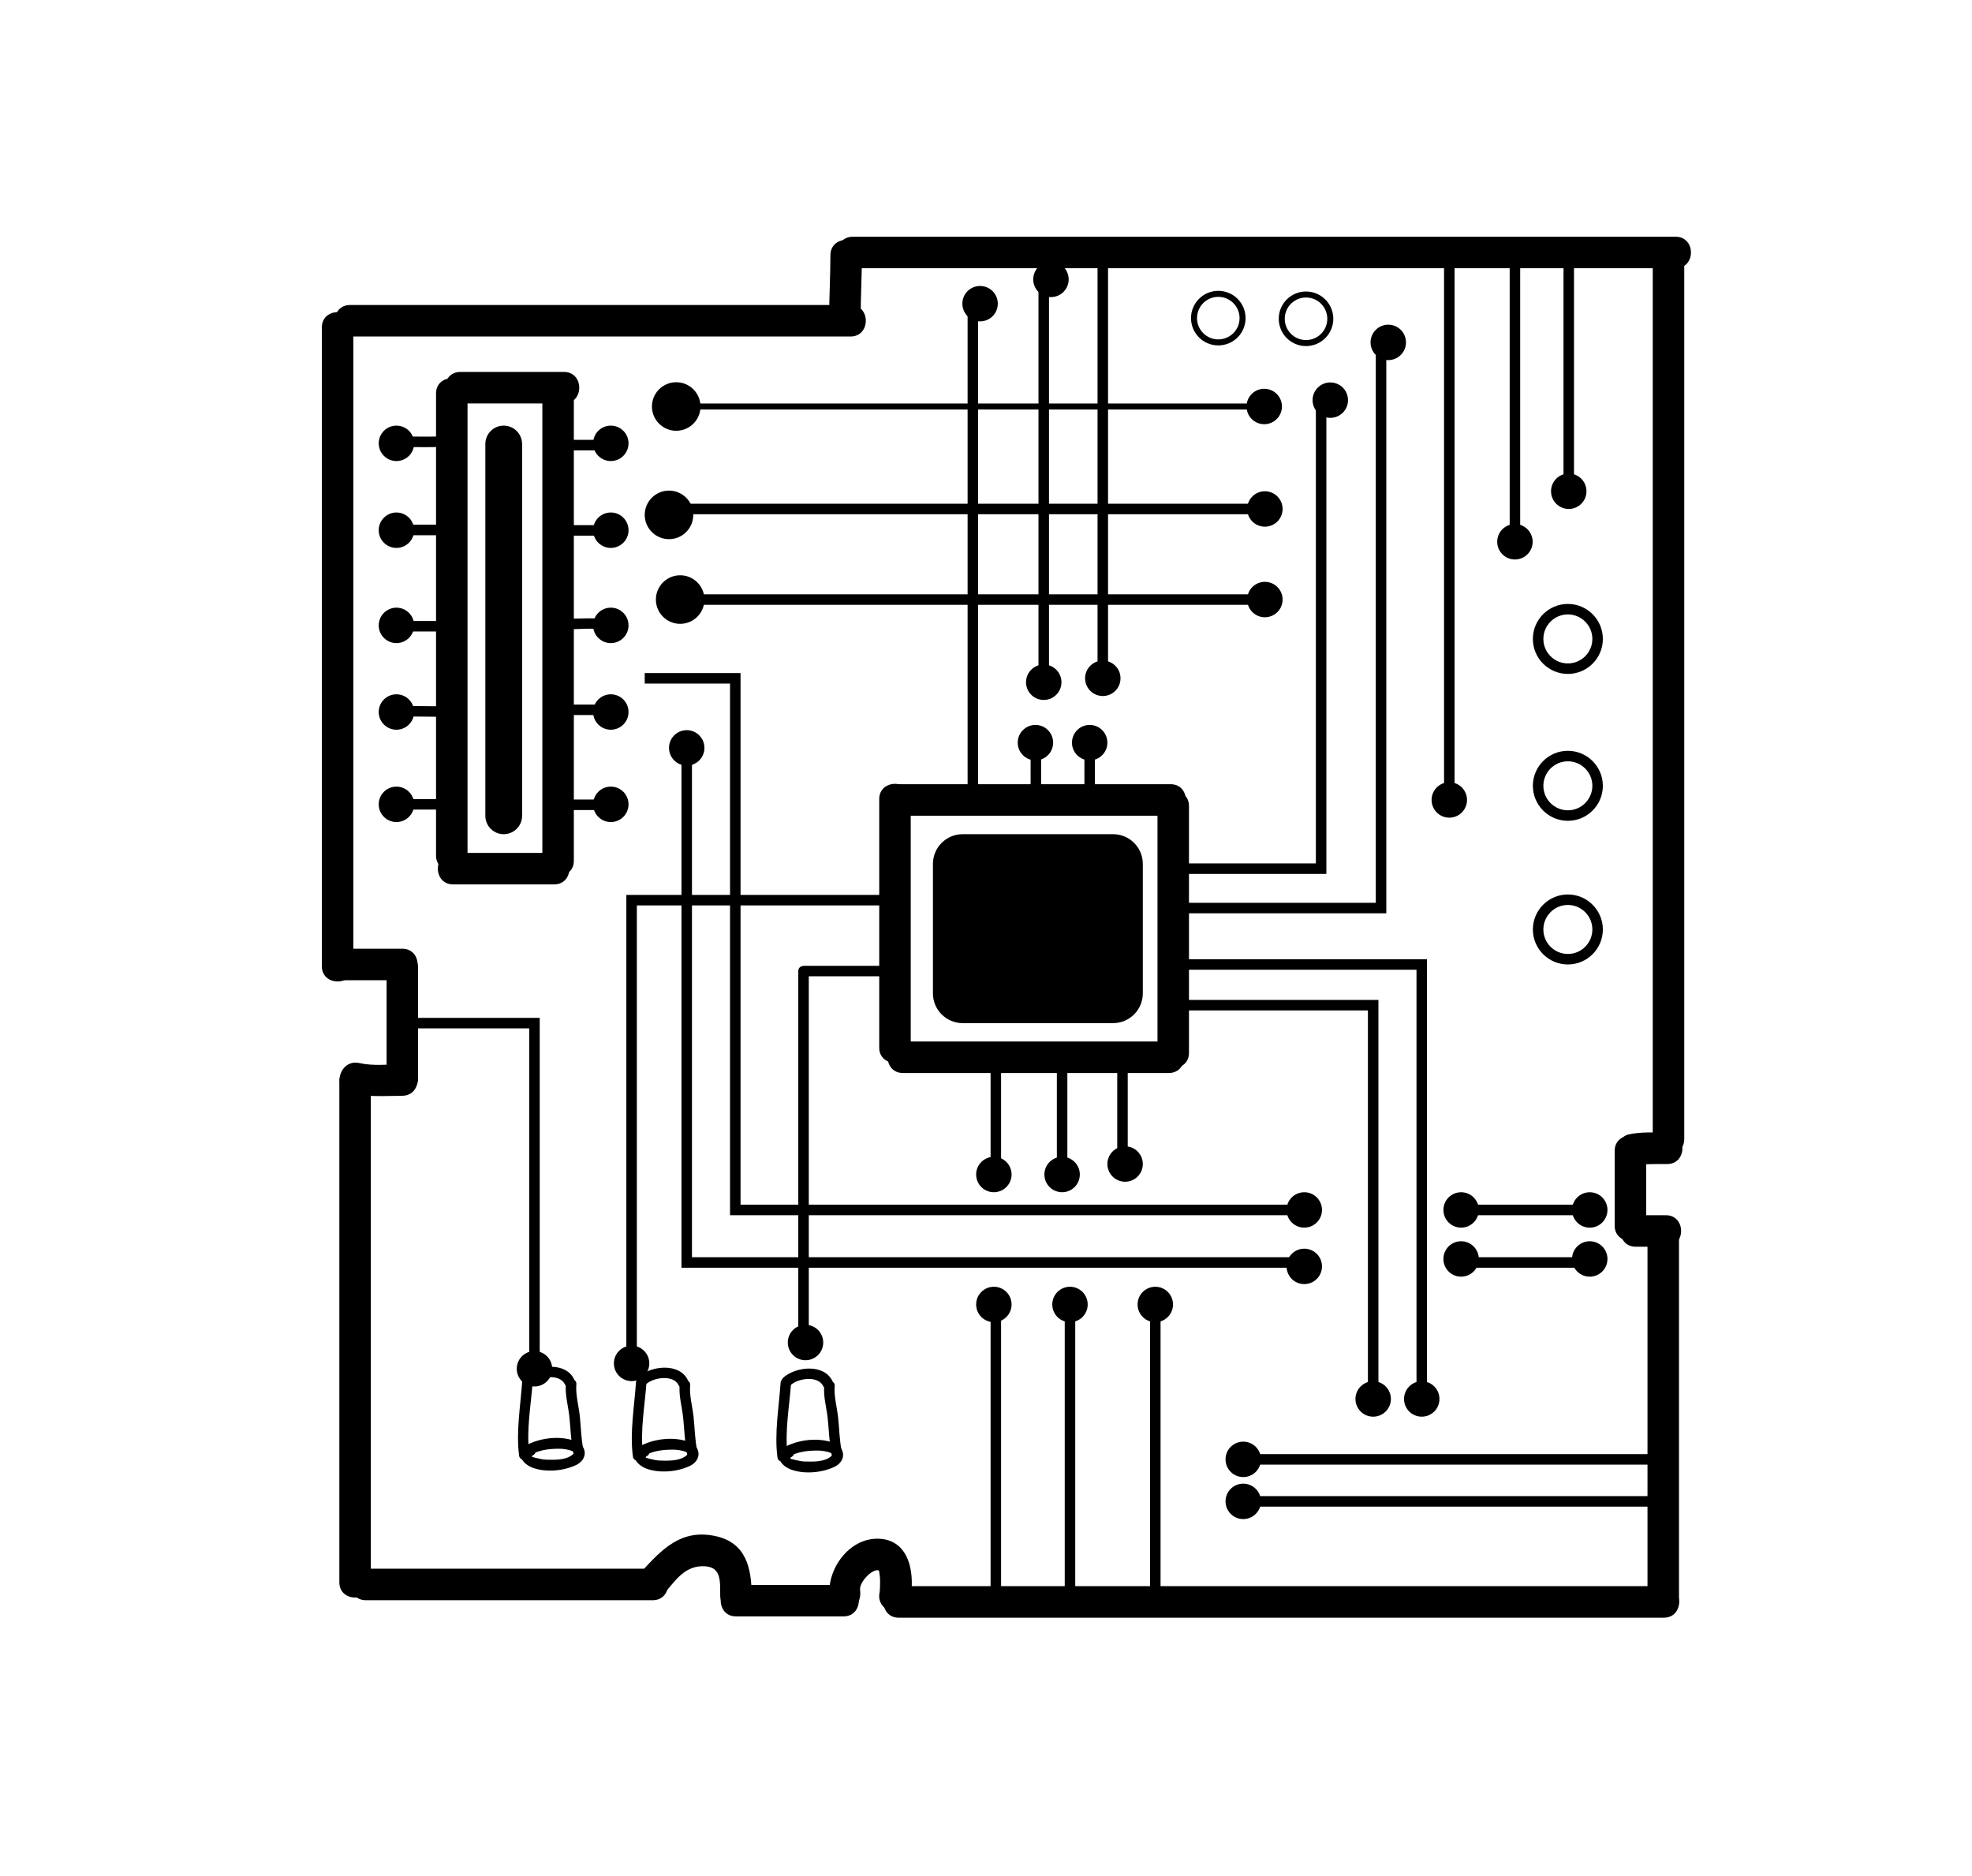 <?xml version="1.0" encoding="utf-8"?>
<!-- Generator: Adobe Illustrator 15.1.0, SVG Export Plug-In . SVG Version: 6.00 Build 0)  -->
<!DOCTYPE svg PUBLIC "-//W3C//DTD SVG 1.1//EN" "http://www.w3.org/Graphics/SVG/1.1/DTD/svg11.dtd">
<svg version="1.1" id="Layer_1" xmlns="http://www.w3.org/2000/svg" xmlns:xlink="http://www.w3.org/1999/xlink" x="0px" y="0px"
	 width="328px" height="312px" viewBox="0 0 328 312" enable-background="new 0 0 328 312" xml:space="preserve">
<g>
	<path d="M141.475,50.724c-27.75,0-55.5,0-83.25,0c-3.379,0-3.379,5.239,0,5.239c27.75,0,55.5,0,83.25,0
		C144.854,55.964,144.854,50.724,141.475,50.724L141.475,50.724z"/>
</g>
<g>
	<g>
		<path d="M53.532,54.449c0,35.414,0,70.828,0,106.246c0,3.377,5.239,3.377,5.239,0c0-35.417,0-70.832,0-106.246
			C58.771,51.069,53.532,51.069,53.532,54.449L53.532,54.449z"/>
	</g>
</g>
<g>
	<g>
		<path d="M56.151,163.021c3.59,0,7.181,0,10.771,0c3.379,0,3.379-5.24,0-5.24c-3.59,0-7.18,0-10.771,0
			C52.773,157.782,52.773,163.021,56.151,163.021L56.151,163.021z"/>
	</g>
</g>
<g>
	<g>
		<path d="M64.302,160.985c0,6.113,0,12.226,0,18.338c0,3.377,5.24,3.377,5.24,0c0-6.112,0-12.225,0-18.338
			C69.542,157.604,64.302,157.604,64.302,160.985L64.302,160.985z"/>
	</g>
</g>
<g>
	<g>
		<path d="M66.921,176.993c-2.365,0.018-4.835,0.321-7.163-0.198c-3.292-0.729-4.691,4.322-1.394,5.053
			c2.83,0.628,5.686,0.405,8.556,0.386C70.299,182.212,70.301,176.973,66.921,176.993L66.921,176.993z"/>
	</g>
</g>
<g>
	<g>
		<path d="M61.682,263.154c0-27.75,0-55.502,0-83.251c0-3.377-5.239-3.377-5.239,0c0,27.75,0,55.502,0,83.251
			C56.442,266.531,61.682,266.531,61.682,263.154L61.682,263.154z"/>
	</g>
</g>
<g>
	<path d="M60.845,266.125c15.913,0,31.825,0,47.737,0c3.379,0,3.379-5.239,0-5.239c-15.913,0-31.825,0-47.737,0
		C57.466,260.886,57.466,266.125,60.845,266.125L60.845,266.125z"/>
</g>
<g>
	<path d="M110.289,265.211c1.885-2.084,3.35-4.629,6.418-4.734c3.276-0.112,3.071,2.269,3.082,4.847
		c0.015,3.377,5.254,3.377,5.239,0c-0.02-4.55-0.935-8.736-5.961-9.848c-5.752-1.272-8.992,2.173-12.482,6.03
		C104.324,264.004,108.018,267.722,110.289,265.211L110.289,265.211z"/>
</g>
<g>
	<path d="M122.409,268.817c5.967,0,11.935,0,17.902,0c3.378,0,3.378-5.24,0-5.24c-5.967,0-11.935,0-17.902,0
		C119.03,263.577,119.03,268.817,122.409,268.817L122.409,268.817z"/>
</g>
<g>
	<path d="M143.055,264.41c-0.155-1.136,1.669-3.22,2.866-3.282c0.247-0.013,0.413,0.267,0.276,0.034
		c-0.01-0.014,0.127,0.761,0.15,1.021c0.052,0.617,0.04,1.241,0.019,1.858c-0.009,0.212-0.023,0.423-0.041,0.635
		c-0.064,0.87,0.093-0.398-0.026,0.171c-0.694,3.295,4.356,4.696,5.052,1.392c0.859-4.08,0.171-10.076-5.096-10.332
		c-5.071-0.249-8.892,5.226-8.252,9.896c0.193,1.419,1.985,2.169,3.222,1.828C142.736,267.213,143.248,265.822,143.055,264.41
		L143.055,264.41z"/>
</g>
<g>
	<path d="M149.479,269.035c42.425,0,84.85,0,127.275,0c3.379,0,3.379-5.24,0-5.24c-42.425,0-84.85,0-127.275,0
		C146.101,263.795,146.101,269.035,149.479,269.035L149.479,269.035z"/>
</g>
<g>
	<path d="M274.025,205.81c0,20.155,0,40.312,0,60.472c0,3.377,5.24,3.377,5.24,0c0-20.16,0-40.316,0-60.472
		C279.266,202.43,274.025,202.43,274.025,205.81L274.025,205.81z"/>
</g>
<g>
	<path d="M277.3,188.345c-2.096,0-4.31-0.13-6.372,0.311c-1.398,0.3-2.191,1.907-1.83,3.224c0.395,1.437,1.827,2.128,3.223,1.828
		c0.25-0.048,0.185-0.044-0.199,0.015c0.232-0.031,0.469-0.041,0.704-0.059c0.487-0.029,0.978-0.044,1.466-0.054
		c1.002-0.027,2.006-0.024,3.009-0.024C280.68,193.585,280.68,188.345,277.3,188.345L277.3,188.345z"/>
</g>
<g>
	<path d="M268.568,191.402c0,4.147,0,8.296,0,12.443c0,3.377,5.238,3.377,5.238,0c0-4.147,0-8.296,0-12.443
		C273.807,188.021,268.568,188.021,268.568,191.402L268.568,191.402z"/>
</g>
<g>
	<path d="M272.061,207.338c1.674,0,3.348,0,5.021,0c3.379,0,3.379-5.238,0-5.238c-1.674,0-3.348,0-5.021,0
		C268.682,202.099,268.682,207.338,272.061,207.338L272.061,207.338z"/>
</g>
<g>
	<path d="M280.139,189.437c0-48.465,0-96.931,0-145.396c0-3.38-5.24-3.38-5.24,0c0,48.465,0,96.931,0,145.396
		C274.898,192.814,280.139,192.814,280.139,189.437L280.139,189.437z"/>
</g>
<g>
	<path d="M143.148,52.907c0.014-3.496,0.201-6.986,0.218-10.479c0.016-3.382-5.223-3.382-5.24,0
		c-0.017,3.492-0.205,6.981-0.218,10.479C137.895,56.284,143.135,56.284,143.148,52.907L143.148,52.907z"/>
</g>
<g>
	<path d="M141.838,44.612c45.627,0,91.254,0,136.881,0c3.379,0,3.379-5.24,0-5.24c-45.627,0-91.254,0-136.881,0
		C138.46,39.372,138.46,44.612,141.838,44.612L141.838,44.612z"/>
</g>
<g>
	<g>
		<path d="M149.734,135.657c14.991,0,29.981,0,44.972,0c3.378,0,3.378-5.239,0-5.239c-14.991,0-29.981,0-44.972,0
			C146.355,130.418,146.355,135.657,149.734,135.657L149.734,135.657z"/>
	</g>
</g>
<g>
	<g>
		<path d="M192.523,134.058c0,13.679,0,27.359,0,41.042c0,3.377,5.238,3.377,5.238,0c0-13.683,0-27.364,0-41.042
			C197.764,130.677,192.523,130.677,192.523,134.058L192.523,134.058z"/>
	</g>
</g>
<g>
	<g>
		<path d="M194.415,173.207c-14.748,0-29.496,0-44.244,0c-3.379,0-3.379,5.239,0,5.239c14.748,0,29.496,0,44.244,0
			C197.793,178.446,197.793,173.207,194.415,173.207L194.415,173.207z"/>
	</g>
</g>
<g>
	<g>
		<path d="M151.481,174.227c0-13.778,0-27.556,0-41.333c0-3.38-5.24-3.38-5.24,0c0,13.776,0,27.555,0,41.333
			C146.241,177.604,151.481,177.604,151.481,174.227L151.481,174.227z"/>
	</g>
</g>
<g>
	<g>
		<path d="M90.208,65.873c0,25.762,0,51.521,0,77.282c0,3.377,5.239,3.377,5.239,0c0-25.76,0-51.521,0-77.282
			C95.447,62.493,90.208,62.493,90.208,65.873L90.208,65.873z"/>
	</g>
</g>
<g>
	<g>
		<path d="M92.173,141.845c-5.312,0-10.625,0-15.937,0c-3.379,0-3.379,5.238,0,5.238c5.312,0,10.625,0,15.937,0
			C95.551,147.084,95.551,141.845,92.173,141.845L92.173,141.845z"/>
	</g>
</g>
<g>
	<g>
		<path d="M76.236,141.845c-0.291,0-0.583,0-0.874,0c-3.378,0-3.378,5.238,0,5.238c0.291,0,0.583,0,0.874,0
			C79.615,147.084,79.615,141.845,76.236,141.845L76.236,141.845z"/>
	</g>
</g>
<g>
	<g>
		<path d="M77.764,142.282c0-25.617,0-51.23,0-76.845c0-3.38-5.239-3.38-5.239,0c0,25.614,0,51.228,0,76.845
			C72.525,145.659,77.764,145.659,77.764,142.282L77.764,142.282z"/>
	</g>
</g>
<g>
	<path d="M76.563,67.098c5.749,0,11.498,0,17.247,0c3.379,0,3.379-5.24,0-5.24c-5.749,0-11.498,0-17.247,0
		C73.185,61.858,73.185,67.098,76.563,67.098L76.563,67.098z"/>
</g>
<g>
	<g>
		<path d="M132.778,161.493c0,20.593,0,41.187,0,61.782c0,1.126,1.747,1.126,1.747,0c0-20.596,0-41.189,0-61.782
			C134.525,160.368,132.778,160.368,132.778,161.493L132.778,161.493z"/>
	</g>
</g>
<g>
	<g>
		<path d="M146.314,160.62c-4.111,0-8.224,0-12.334,0c-1.127,0-1.127,1.746,0,1.746c4.111,0,8.223,0,12.334,0
			C147.44,162.366,147.44,160.62,146.314,160.62L146.314,160.62z"/>
	</g>
</g>
<g>
	<g>
		<path d="M166.508,194.676c0-5.604,0-11.209,0-16.81c0-1.126-1.746-1.126-1.746,0c0,5.601,0,11.205,0,16.81
			C164.762,195.802,166.508,195.802,166.508,194.676L166.508,194.676z"/>
	</g>
</g>
<g>
	<g>
		<path d="M177.532,194.349c0-5.823,0-11.646,0-17.466c0-1.126-1.747-1.126-1.747,0c0,5.819,0,11.643,0,17.466
			C175.786,195.475,177.532,195.475,177.532,194.349L177.532,194.349z"/>
	</g>
</g>
<g>
	<g>
		<path d="M187.575,191.729c0-4.803,0-9.605,0-14.408c0-1.126-1.747-1.126-1.747,0c0,4.803,0,9.604,0,14.408
			C185.828,192.855,187.575,192.855,187.575,191.729L187.575,191.729z"/>
	</g>
</g>
<g>
	<polygon points="216.393,202.099 121.426,202.099 121.426,113.683 107.236,113.683 107.236,111.937 123.173,111.937 
		123.173,200.353 216.393,200.353 	"/>
</g>
<g>
	<polygon points="216.393,210.832 113.349,210.832 113.349,124.38 115.095,124.38 115.095,209.085 216.393,209.085 	"/>
</g>
<g>
	<polygon points="105.926,227.641 104.18,227.641 104.18,148.831 146.314,148.831 146.314,150.578 105.926,150.578 	"/>
</g>
<g>
	<polygon points="89.771,227.641 88.025,227.641 88.025,171.027 69.032,171.027 69.032,169.281 89.771,169.281 	"/>
</g>
<g>
	<polygon points="229.271,232.663 227.525,232.663 227.525,168.042 196.307,168.042 196.307,166.296 229.271,166.296 	"/>
</g>
<g>
	<polygon points="237.35,232.663 235.604,232.663 235.604,161.275 197.398,161.275 197.398,159.528 237.35,159.528 	"/>
</g>
<g>
	<polygon points="220.613,145.338 196.307,145.338 196.307,143.592 218.866,143.592 218.866,68.128 220.613,68.128 	"/>
</g>
<g>
	<polygon points="230.582,151.888 197.398,151.888 197.398,150.141 228.835,150.141 228.835,57.577 230.582,57.577 	"/>
</g>
<g>
	<rect x="240.188" y="44.042" width="1.748" height="88.854"/>
</g>
<g>
	<rect x="251.104" y="44.042" width="1.746" height="46.063"/>
</g>
<g>
	<rect x="260.055" y="44.042" width="1.746" height="37.549"/>
</g>
<g>
	<rect x="113.131" y="98.838" width="95.947" height="1.747"/>
</g>
<g>
	<rect x="113.131" y="83.774" width="95.947" height="1.747"/>
</g>
<line fill="none" stroke="#000000" stroke-miterlimit="10" x1="114.331" y1="67.606" x2="210.279" y2="67.606"/>
<g>
	<rect x="160.94" y="51.028" width="1.747" height="83.03"/>
</g>
<g>
	<rect x="172.729" y="48.19" width="1.748" height="64.62"/>
</g>
<g>
	<rect x="182.553" y="44.042" width="1.747" height="69.423"/>
</g>
<g>
	<rect x="171.419" y="123.507" width="1.747" height="9.389"/>
</g>
<g>
	<rect x="180.37" y="124.38" width="1.747" height="9.678"/>
</g>
<g>
	<rect x="164.762" y="216.944" width="1.746" height="48.902"/>
</g>
<g>
	<rect x="177.096" y="216.944" width="1.747" height="48.902"/>
</g>
<g>
	<rect x="191.286" y="216.944" width="1.747" height="48.902"/>
</g>
<g>
	<rect x="206.786" y="241.832" width="70.731" height="1.747"/>
</g>
<g>
	<rect x="206.786" y="248.817" width="70.731" height="1.747"/>
</g>
<g>
	<rect x="242.152" y="209.085" width="22.268" height="1.747"/>
</g>
<g>
	<rect x="242.152" y="200.353" width="22.268" height="1.747"/>
</g>
<g>
	<path d="M260.781,112.08c-3.211,0-5.821-2.609-5.821-5.818c0-3.211,2.61-5.823,5.821-5.823c3.21,0,5.82,2.612,5.82,5.823
		C266.602,109.47,263.991,112.08,260.781,112.08z M260.781,102.184c-2.247,0-4.075,1.829-4.075,4.077
		c0,2.243,1.828,4.072,4.075,4.072c2.246,0,4.074-1.829,4.074-4.072C264.855,104.013,263.027,102.184,260.781,102.184z"/>
</g>
<g>
	<path d="M260.781,136.507c-3.211,0-5.821-2.612-5.821-5.822s2.61-5.819,5.821-5.819c3.21,0,5.82,2.609,5.82,5.819
		S263.991,136.507,260.781,136.507z M260.781,126.611c-2.247,0-4.075,1.828-4.075,4.073c0,2.248,1.828,4.076,4.075,4.076
		c2.246,0,4.074-1.828,4.074-4.076C264.855,128.439,263.027,126.611,260.781,126.611z"/>
</g>
<g>
	<path d="M260.781,160.398c-3.211,0-5.821-2.609-5.821-5.819c0-3.209,2.61-5.823,5.821-5.823c3.21,0,5.82,2.613,5.82,5.823
		S263.991,160.398,260.781,160.398z M260.781,150.502c-2.247,0-4.075,1.829-4.075,4.076c0,2.245,1.828,4.073,4.075,4.073
		c2.246,0,4.074-1.829,4.074-4.073C264.855,152.331,263.027,150.502,260.781,150.502z"/>
</g>
<circle fill="none" stroke="#000000" stroke-miterlimit="10" cx="217.229" cy="53.017" r="4.038"/>
<circle fill="none" stroke="#000000" stroke-miterlimit="10" cx="202.637" cy="52.907" r="4.038"/>
<path d="M116.513,67.603c0,2.23-1.808,4.039-4.038,4.039s-4.038-1.809-4.038-4.039c0-2.229,1.808-4.036,4.038-4.036
	S116.513,65.375,116.513,67.603z"/>
<g>
	<path d="M115.312,85.627c0,2.23-1.808,4.039-4.038,4.039s-4.038-1.808-4.038-4.039c0-2.228,1.808-4.036,4.038-4.036
		S115.312,83.399,115.312,85.627z"/>
</g>
<g>
	<path d="M213.333,84.645c0,1.63-1.319,2.946-2.946,2.946s-2.945-1.315-2.945-2.946c0-1.627,1.318-2.944,2.945-2.944
		S213.333,83.017,213.333,84.645z"/>
</g>
<circle cx="210.279" cy="67.603" r="2.946"/>
<circle cx="221.266" cy="66.548" r="2.946"/>
<circle cx="230.909" cy="56.943" r="2.946"/>
<g>
	<circle cx="241.061" cy="133.038" r="2.946"/>
</g>
<g>
	<circle cx="251.977" cy="90.102" r="2.947"/>
</g>
<g>
	<circle cx="260.928" cy="81.697" r="2.947"/>
</g>
<g>
	<path d="M213.333,99.708c0,1.63-1.319,2.947-2.946,2.947s-2.945-1.316-2.945-2.947c0-1.627,1.318-2.943,2.945-2.943
		S213.333,98.081,213.333,99.708z"/>
</g>
<g>
	<path d="M186.373,112.807c0,1.63-1.318,2.946-2.945,2.946c-1.628,0-2.947-1.315-2.947-2.946c0-1.627,1.319-2.944,2.947-2.944
		C185.055,109.863,186.373,111.179,186.373,112.807z"/>
</g>
<g>
	<circle cx="173.604" cy="113.461" r="2.946"/>
</g>
<g>
	<circle cx="172.221" cy="123.507" r="2.946"/>
</g>
<g>
	<circle cx="181.244" cy="123.507" r="2.946"/>
</g>
<g>
	<circle cx="187.137" cy="193.585" r="2.946"/>
</g>
<g>
	<path d="M219.884,201.222c0,1.631-1.319,2.946-2.946,2.946s-2.945-1.315-2.945-2.946c0-1.627,1.318-2.944,2.945-2.944
		S219.884,199.595,219.884,201.222z"/>
</g>
<g>
	<path d="M219.884,210.61c0,1.63-1.319,2.947-2.946,2.947s-2.945-1.316-2.945-2.947c0-1.627,1.318-2.944,2.945-2.944
		S219.884,208.982,219.884,210.61z"/>
</g>
<g>
	<circle cx="228.398" cy="232.659" r="2.947"/>
</g>
<g>
	<circle cx="236.477" cy="232.659" r="2.946"/>
</g>
<g>
	<circle cx="243.025" cy="209.375" r="2.946"/>
</g>
<g>
	<circle cx="264.42" cy="209.375" r="2.946"/>
</g>
<g>
	<circle cx="264.42" cy="201.226" r="2.946"/>
</g>
<g>
	<path d="M245.973,201.222c0,1.631-1.32,2.946-2.947,2.946s-2.945-1.315-2.945-2.946c0-1.627,1.318-2.944,2.945-2.944
		S245.973,199.595,245.973,201.222z"/>
</g>
<g>
	<path d="M209.732,242.701c0,1.631-1.319,2.947-2.946,2.947s-2.946-1.316-2.946-2.947c0-1.627,1.319-2.944,2.946-2.944
		S209.732,241.074,209.732,242.701z"/>
</g>
<g>
	<path d="M195.105,216.941c0,1.63-1.319,2.947-2.946,2.947s-2.946-1.316-2.946-2.947c0-1.627,1.319-2.944,2.946-2.944
		S195.105,215.313,195.105,216.941z"/>
</g>
<g>
	<path d="M180.915,216.941c0,1.63-1.319,2.947-2.946,2.947s-2.945-1.316-2.945-2.947c0-1.627,1.318-2.944,2.945-2.944
		S180.915,215.313,180.915,216.941z"/>
</g>
<g>
	<path d="M168.253,216.941c0,1.63-1.319,2.947-2.946,2.947c-1.627,0-2.947-1.316-2.947-2.947c0-1.627,1.319-2.944,2.947-2.944
		C166.934,213.997,168.253,215.313,168.253,216.941z"/>
</g>
<g>
	<path d="M136.926,223.271c0,1.631-1.319,2.947-2.946,2.947s-2.947-1.316-2.947-2.947c0-1.627,1.319-2.943,2.947-2.943
		C135.606,220.328,136.926,221.645,136.926,223.271z"/>
</g>
<g>
	<circle cx="105.053" cy="226.741" r="2.946"/>
</g>
<g>
	<path d="M91.844,227.638c0,1.631-1.319,2.946-2.946,2.946s-2.946-1.315-2.946-2.946c0-1.627,1.319-2.943,2.946-2.943
		C90.525,224.694,91.844,226.011,91.844,227.638z"/>
</g>
<g>
	<path d="M209.732,249.688c0,1.63-1.319,2.947-2.946,2.947s-2.946-1.316-2.946-2.947c0-1.627,1.319-2.944,2.946-2.944
		S209.732,248.06,209.732,249.688z"/>
</g>
<g>
	<path d="M179.605,195.328c0,1.63-1.319,2.947-2.946,2.947s-2.946-1.316-2.946-2.947c0-1.627,1.319-2.944,2.946-2.944
		S179.605,193.701,179.605,195.328z"/>
</g>
<g>
	<path d="M168.253,195.328c0,1.63-1.319,2.947-2.946,2.947c-1.627,0-2.947-1.316-2.947-2.947c0-1.627,1.319-2.944,2.947-2.944
		C166.934,192.384,168.253,193.701,168.253,195.328z"/>
</g>
<g>
	<circle cx="114.222" cy="124.377" r="2.946"/>
</g>
<g>
	<circle cx="101.596" cy="133.768" r="2.947"/>
</g>
<g>
	<path d="M104.542,118.411c0,1.631-1.319,2.947-2.947,2.947c-1.627,0-2.946-1.316-2.946-2.947c0-1.627,1.319-2.942,2.946-2.942
		C103.223,115.467,104.542,116.784,104.542,118.411z"/>
</g>
<g>
	<circle cx="101.596" cy="104.006" r="2.947"/>
</g>
<g>
	<circle cx="101.596" cy="88.178" r="2.947"/>
</g>
<g>
	<path d="M104.542,73.729c0,1.63-1.319,2.947-2.947,2.947c-1.627,0-2.946-1.316-2.946-2.947c0-1.627,1.319-2.944,2.946-2.944
		C103.223,70.785,104.542,72.102,104.542,73.729z"/>
</g>
<g>
	<circle cx="65.938" cy="133.768" r="2.946"/>
</g>
<g>
	<path d="M68.884,118.411c0,1.631-1.319,2.947-2.946,2.947s-2.946-1.316-2.946-2.947c0-1.627,1.319-2.942,2.946-2.942
		S68.884,116.784,68.884,118.411z"/>
</g>
<g>
	<circle cx="65.938" cy="104.006" r="2.946"/>
</g>
<g>
	<circle cx="65.938" cy="88.178" r="2.946"/>
</g>
<g>
	<path d="M68.884,73.729c0,1.63-1.319,2.947-2.946,2.947s-2.946-1.316-2.946-2.947c0-1.627,1.319-2.944,2.946-2.944
		S68.884,72.102,68.884,73.729z"/>
</g>
<circle cx="174.803" cy="46.464" r="2.947"/>
<path d="M165.961,50.502c0,1.631-1.318,2.947-2.946,2.947c-1.627,0-2.946-1.316-2.946-2.947c0-1.627,1.319-2.943,2.946-2.943
	C164.643,47.558,165.961,48.875,165.961,50.502z"/>
<g>
	<circle cx="113.131" cy="99.711" r="4.038"/>
</g>
<g>
	<g>
		<path d="M68.086,134.641c1.747,0,3.493,0,5.24,0c1.126,0,1.126-1.747,0-1.747c-1.747,0-3.493,0-5.24,0
			C66.959,132.895,66.959,134.641,68.086,134.641L68.086,134.641z"/>
	</g>
</g>
<g>
	<g>
		<path d="M94.72,134.712c1.892,0,3.784,0,5.676,0c1.126,0,1.126-1.746,0-1.746c-1.892,0-3.784,0-5.676,0
			C93.593,132.966,93.593,134.712,94.72,134.712L94.72,134.712z"/>
	</g>
</g>
<g>
	<g>
		<path d="M94.647,118.922c2.062,0,4.123,0,6.185,0c1.126,0,1.126-1.746,0-1.746c-2.062,0-4.123,0-6.185,0
			C93.521,117.176,93.521,118.922,94.647,118.922L94.647,118.922z"/>
	</g>
</g>
<g>
	<g>
		<path d="M94.429,104.661c2.051-0.017,4.142-0.283,6.171,0.116c1.1,0.215,1.569-1.47,0.464-1.686
			c-2.199-0.43-4.413-0.197-6.635-0.178C93.304,102.924,93.303,104.671,94.429,104.661L94.429,104.661z"/>
	</g>
</g>
<g>
	<g>
		<path d="M94.574,89.085c2.013,0,4.027,0,6.04,0c1.126,0,1.126-1.747,0-1.747c-2.013,0-4.027,0-6.04,0
			C93.448,87.339,93.448,89.085,94.574,89.085L94.574,89.085z"/>
	</g>
</g>
<g>
	<g>
		<path d="M94.502,74.896c1.892,0,3.784,0,5.676,0c1.126,0,1.126-1.747,0-1.747c-1.892,0-3.784,0-5.676,0
			C93.375,73.149,93.375,74.896,94.502,74.896L94.502,74.896z"/>
	</g>
</g>
<g>
	<g>
		<path d="M73.834,72.494c-2.153,0.252-4.316,0.034-6.476,0.146c-1.121,0.062-1.126,1.808,0,1.747
			c2.16-0.113,4.323,0.104,6.476-0.147C74.939,74.111,74.952,72.364,73.834,72.494L73.834,72.494z"/>
	</g>
</g>
<g>
	<g>
		<path d="M73.544,87.268c-2.28,0-4.56,0-6.84,0c-1.126,0-1.126,1.747,0,1.747c2.28,0,4.56,0,6.84,0
			C74.67,89.014,74.67,87.268,73.544,87.268L73.544,87.268z"/>
	</g>
</g>
<g>
	<g>
		<path d="M73.107,103.276c-2.232,0-4.464,0-6.695,0c-1.126,0-1.126,1.747,0,1.747c2.231,0,4.463,0,6.695,0
			C74.234,105.022,74.234,103.276,73.107,103.276L73.107,103.276z"/>
	</g>
</g>
<g>
	<g>
		<path d="M73.98,117.466c-2.499-0.003-4.997-0.063-7.495-0.07c-1.126,0-1.126,1.746,0,1.746c2.499,0.007,4.997,0.067,7.495,0.071
			C75.107,119.216,75.107,117.469,73.98,117.466L73.98,117.466z"/>
	</g>
</g>
<g>
	<g>
		<g>
			<path d="M131.2,242.258c1.456-0.812,3.056-1.02,4.701-1.02c0.542,0,1.062,0.055,1.588,0.178c0.916,0.211,1.331,0.479,0.361,1.055
				c-1.139,0.679-2.794,0.62-4.072,0.583c-0.479-0.018-0.931-0.113-1.394-0.232c-0.502-0.13-1.323-0.205-0.747-0.508
				c0.994-0.529,0.112-2.037-0.882-1.508c-2.173,1.155-0.919,2.964,0.85,3.604c2.186,0.788,5.055,0.522,7.127-0.433
				c2.083-0.962,1.96-3.278-0.13-4.035c-2.589-0.938-5.909-0.515-8.284,0.808C129.335,241.299,130.215,242.807,131.2,242.258
				L131.2,242.258z"/>
		</g>
	</g>
	<g>
		<g>
			<path d="M129.832,229.988c-0.266,3.987-1.057,8.429-0.514,12.403c0.151,1.111,1.833,0.634,1.683-0.464
				c-0.515-3.783,0.324-8.144,0.577-11.939C131.653,228.862,129.906,228.869,129.832,229.988L129.832,229.988z"/>
		</g>
	</g>
	<g>
		<g>
			<path d="M131.595,230.278c1.282-1.088,4.469-1.525,5.342,0.259c0.495,1.009,2.001,0.126,1.508-0.88
				c-1.413-2.889-5.998-2.384-8.084-0.614C129.5,229.773,130.742,231.001,131.595,230.278L131.595,230.278z"/>
		</g>
	</g>
	<g>
		<g>
			<path d="M137.09,230.534c-0.153,1.712,0.371,3.517,0.566,5.212c0.234,2.023,0.245,4.104,0.666,6.1
				c0.232,1.102,1.916,0.634,1.684-0.465c-0.386-1.832-0.399-3.775-0.603-5.635c-0.182-1.665-0.714-3.544-0.566-5.212
				C138.937,229.412,137.189,229.422,137.09,230.534L137.09,230.534z"/>
		</g>
	</g>
</g>
<g>
	<g>
		<g>
			<path d="M107.154,242.108c1.456-0.812,3.057-1.021,4.701-1.021c0.542,0,1.062,0.056,1.588,0.178
				c0.916,0.211,1.332,0.478,0.361,1.054c-1.139,0.679-2.793,0.621-4.072,0.583c-0.479-0.017-0.931-0.113-1.395-0.232
				c-0.502-0.129-1.323-0.205-0.747-0.508c0.995-0.529,0.112-2.037-0.882-1.508c-2.173,1.156-0.919,2.964,0.851,3.604
				c2.186,0.788,5.054,0.522,7.126-0.433c2.083-0.962,1.96-3.278-0.129-4.036c-2.589-0.938-5.909-0.515-8.284,0.81
				C105.289,241.149,106.169,242.657,107.154,242.108L107.154,242.108z"/>
		</g>
	</g>
	<g>
		<g>
			<path d="M105.786,229.838c-0.266,3.988-1.057,8.43-0.514,12.403c0.151,1.112,1.833,0.635,1.683-0.464
				c-0.515-3.783,0.324-8.142,0.578-11.939C107.607,228.712,105.86,228.719,105.786,229.838L105.786,229.838z"/>
		</g>
	</g>
	<g>
		<g>
			<path d="M107.549,230.128c1.282-1.088,4.468-1.524,5.342,0.26c0.495,1.01,2,0.126,1.507-0.881
				c-1.413-2.889-5.998-2.384-8.084-0.613C105.454,229.623,106.696,230.851,107.549,230.128L107.549,230.128z"/>
		</g>
	</g>
	<g>
		<g>
			<path d="M113.044,230.384c-0.153,1.713,0.371,3.518,0.566,5.213c0.233,2.021,0.245,4.104,0.666,6.099
				c0.232,1.102,1.915,0.635,1.683-0.464c-0.386-1.832-0.399-3.776-0.603-5.635c-0.183-1.665-0.715-3.544-0.566-5.213
				C114.891,229.262,113.144,229.272,113.044,230.384L113.044,230.384z"/>
		</g>
	</g>
</g>
<g>
	<g>
		<g>
			<path d="M88.228,241.958c1.456-0.812,3.056-1.02,4.701-1.02c0.542,0,1.062,0.054,1.588,0.177
				c0.916,0.211,1.331,0.478,0.361,1.054c-1.14,0.68-2.794,0.621-4.072,0.583c-0.479-0.017-0.931-0.111-1.394-0.231
				c-0.502-0.129-1.323-0.205-0.747-0.508c0.994-0.529,0.112-2.036-0.882-1.509c-2.173,1.157-0.919,2.965,0.85,3.606
				c2.186,0.788,5.055,0.521,7.127-0.435c2.083-0.962,1.96-3.277-0.13-4.034c-2.589-0.938-5.909-0.516-8.284,0.809
				C86.363,240.999,87.243,242.507,88.228,241.958L88.228,241.958z"/>
		</g>
	</g>
	<g>
		<g>
			<path d="M86.859,229.688c-0.266,3.988-1.056,8.429-0.514,12.402c0.151,1.112,1.833,0.635,1.684-0.464
				c-0.515-3.782,0.324-8.143,0.577-11.938C88.681,228.562,86.933,228.569,86.859,229.688L86.859,229.688z"/>
		</g>
	</g>
	<g>
		<g>
			<path d="M88.623,229.978c1.282-1.088,4.469-1.525,5.342,0.259c0.495,1.01,2,0.126,1.508-0.88
				c-1.413-2.89-5.998-2.384-8.084-0.614C86.527,229.473,87.77,230.701,88.623,229.978L88.623,229.978z"/>
		</g>
	</g>
	<g>
		<g>
			<path d="M94.118,230.234c-0.153,1.712,0.371,3.517,0.566,5.212c0.234,2.023,0.245,4.104,0.666,6.099
				c0.232,1.103,1.916,0.635,1.684-0.464c-0.386-1.832-0.399-3.775-0.603-5.635c-0.183-1.665-0.715-3.544-0.566-5.212
				C95.964,229.111,94.217,229.122,94.118,230.234L94.118,230.234z"/>
		</g>
	</g>
</g>
<path d="M86.839,135.674c0,1.688-1.369,3.058-3.056,3.058l0,0c-1.688,0-3.057-1.368-3.057-3.058V73.841
	c0-1.688,1.369-3.056,3.057-3.056l0,0c1.688,0,3.056,1.368,3.056,3.056V135.674z"/>
<path d="M190.083,165.201c0,2.735-2.216,4.953-4.95,4.953h-25.011c-2.734,0-4.95-2.217-4.95-4.953v-21.518
	c0-2.735,2.216-4.953,4.95-4.953h25.011c2.734,0,4.95,2.217,4.95,4.953V165.201z"/>
</svg>
